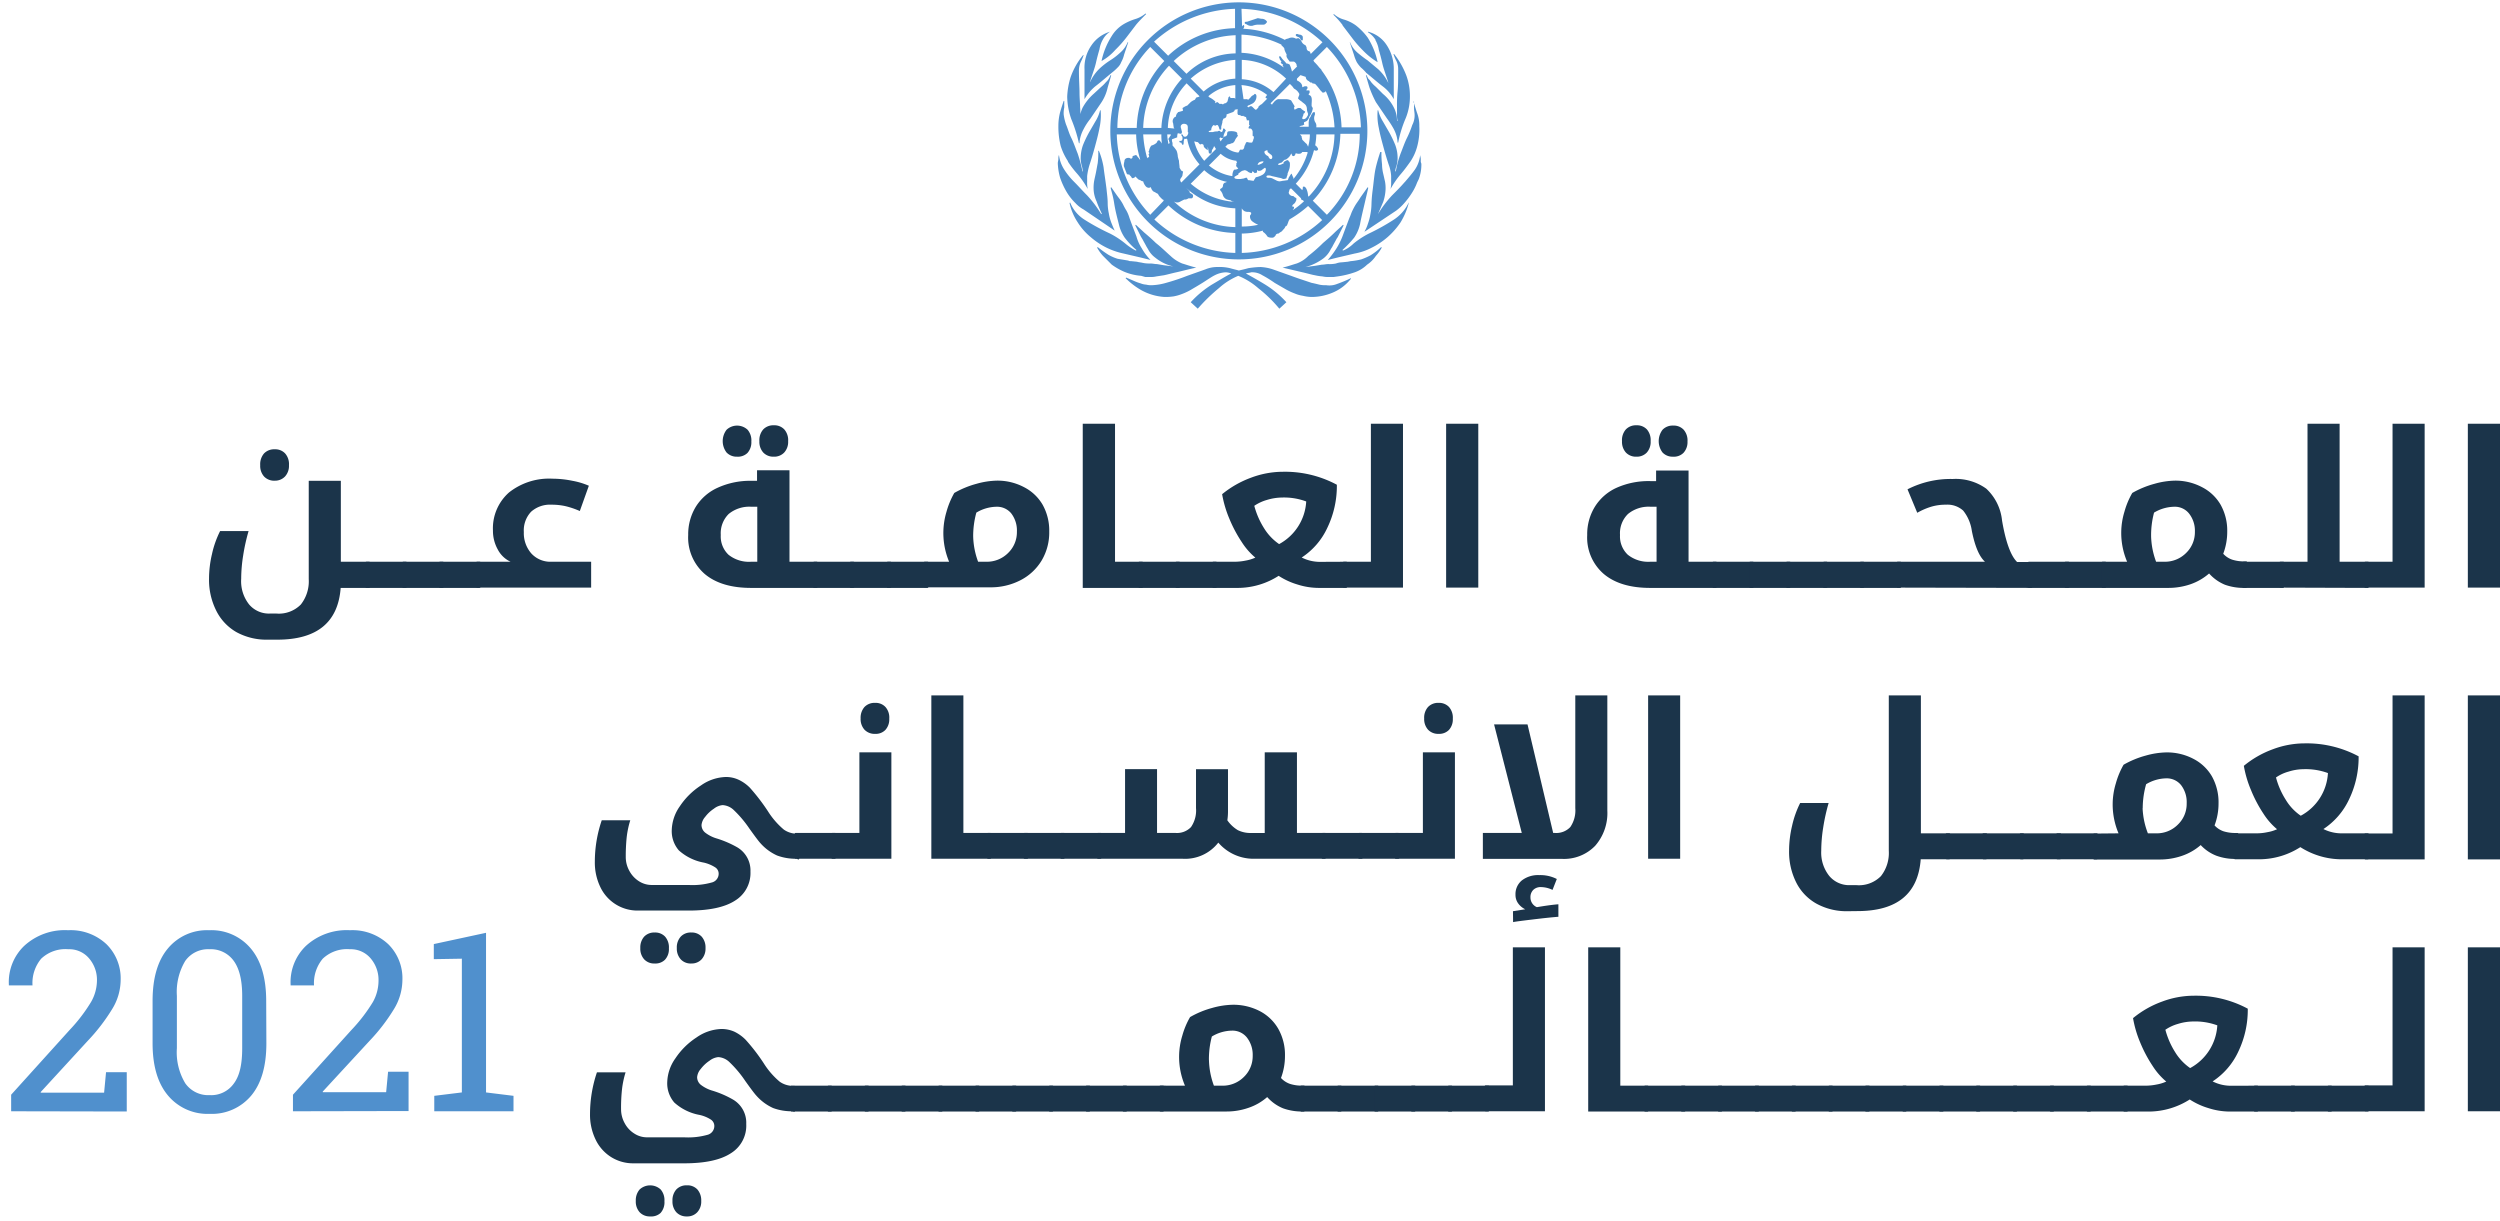 <svg id="Layer_1" data-name="Layer 1" xmlns="http://www.w3.org/2000/svg" viewBox="0 0 426 208"><defs><style>.cls-1{isolation:isolate}.cls-2{fill:#1b344a}.cls-3{fill:#5090cd}</style></defs><g class="cls-1"><path class="cls-2" d="M62.84 95.72c.12 0 .18 0 .18.14V100a.16.16 0 01-.18.18h-4.79Q57.39 109 47.24 109h-1.62a10.66 10.66 0 01-5.34-1.29 8.62 8.62 0 01-3.46-3.71 11.65 11.65 0 01-1.2-5.38 18.39 18.39 0 01.51-4.24 16.49 16.49 0 011.38-3.89h4.85a32.54 32.54 0 00-.92 4.14 25.57 25.57 0 00-.34 4 6.36 6.36 0 001.35 4.37 4.41 4.41 0 003.55 1.55h1.1a5.25 5.25 0 004.17-1.55 6.4 6.4 0 001.34-4.32V81.93h5.47v13.79zm-16-13.81A2.38 2.38 0 0145 81.2a2.71 2.71 0 01-.66-1.93 2.82 2.82 0 01.65-2 2.39 2.39 0 011.83-.71 2.3 2.3 0 011.76.7 2.75 2.75 0 01.66 2 2.67 2.67 0 01-.67 1.93 2.33 2.33 0 01-1.72.72z"/><path class="cls-2" d="M69.11 95.72c.13 0 .2 0 .2.14V100c0 .12-.07.18-.2.18h-6.64a.16.16 0 01-.18-.18v-4.14c0-.09.06-.14.18-.14z"/><path class="cls-2" d="M75.39 95.72c.13 0 .2 0 .2.14V100c0 .12-.07.18-.2.18h-6.64a.16.16 0 01-.18-.18v-4.14c0-.09.06-.14.18-.14z"/><path class="cls-2" d="M81.68 95.72c.13 0 .19 0 .19.14V100c0 .12-.06.18-.19.18H75a.16.16 0 01-.18-.18v-4.14c0-.09.06-.14.18-.14z"/><path class="cls-2" d="M81.32 100.13a.16.16 0 01-.18-.18v-4.09c0-.09.06-.14.18-.14H87a4.66 4.66 0 01-2.17-2.07 6.51 6.51 0 01-.83-3.23 8.15 8.15 0 012.72-6.49 11 11 0 017.44-2.36 17 17 0 013.39.36 12.69 12.69 0 012.79.84l-1.54 4.31a13.91 13.91 0 00-2.53-.85A10.8 10.8 0 0094 86a4.83 4.83 0 00-3.5 1.2 4.63 4.63 0 00-1.24 3.46 5.26 5.26 0 001.28 3.65A4.4 4.4 0 0094 95.72h6.73v4.41zM139.11 95.72c.12 0 .18 0 .18.14V100a.16.16 0 01-.18.18H128q-5.1 0-7.92-2.38a8.21 8.21 0 01-2.81-6.63 9 9 0 011.29-4.81 8.47 8.47 0 013.71-3.24 13.31 13.31 0 015.73-1.19h1v-1.8h5.53v15.59zm-10.07 0v-9.37h-1a5.55 5.55 0 00-3.87 1.23 4.62 4.62 0 00-1.35 3.58 4.29 4.29 0 001.32 3.37 5.58 5.58 0 003.86 1.19zm-3.43-17.9a2.38 2.38 0 01-1.8-.71 3.18 3.18 0 010-3.88 2.62 2.62 0 013.58 0 2.79 2.79 0 01.64 2 2.71 2.71 0 01-.66 1.95 2.33 2.33 0 01-1.76.64zm6.25 0a2.36 2.36 0 01-1.8-.71 2.72 2.72 0 01-.66-1.93 2.78 2.78 0 01.65-2 2.36 2.36 0 011.81-.71 2.31 2.31 0 011.79.71 2.78 2.78 0 01.65 2 2.68 2.68 0 01-.67 1.93 2.34 2.34 0 01-1.77.71z"/><path class="cls-2" d="M145.38 95.72c.13 0 .2 0 .2.14V100c0 .12-.07.18-.2.18h-6.65c-.11 0-.17-.06-.17-.18v-4.14c0-.09.06-.14.17-.14z"/><path class="cls-2" d="M151.66 95.72c.13 0 .2 0 .2.14V100c0 .12-.07.18-.2.18H145a.16.16 0 01-.18-.18v-4.14c0-.09.06-.14.18-.14z"/><path class="cls-2" d="M158 95.72c.13 0 .19 0 .19.14V100c0 .12-.06.18-.19.18h-6.7a.16.16 0 01-.18-.18v-4.14c0-.09.06-.14.18-.14z"/><path class="cls-2" d="M161.73 95.72a12.64 12.64 0 01-.45-8.51 14 14 0 011.33-3.21 16 16 0 013.78-1.56 13.79 13.79 0 013.51-.54 9.66 9.66 0 014.57 1.1 7.73 7.73 0 013.19 3 9 9 0 011.13 4.57 9.33 9.33 0 01-1.3 4.95 9 9 0 01-3.62 3.36 11 11 0 01-5.12 1.2h-11.16a.16.16 0 01-.18-.18v-4.04c0-.09.06-.14.18-.14zm4.1-4.29a13.37 13.37 0 00.84 4.29h1.38a5.09 5.09 0 003.73-1.49 4.92 4.92 0 001.5-3.61 4.8 4.8 0 00-.95-3.12 3.12 3.12 0 00-2.53-1.15 6.85 6.85 0 00-3.43 1 15 15 0 00-.54 4.08zM194.57 95.72c.12 0 .18 0 .18.14V100a.16.16 0 01-.18.18H184.5V72.2h5.5v23.52z"/><path class="cls-2" d="M200.86 95.72c.13 0 .19 0 .19.14V100c0 .12-.06.18-.19.18h-6.65a.16.16 0 01-.21-.18v-4.14c0-.09.06-.14.18-.14z"/><path class="cls-2" d="M207.14 95.72c.13 0 .2 0 .2.14V100c0 .12-.07.18-.2.18h-6.64a.16.16 0 01-.18-.18v-4.14c0-.09.06-.14.18-.14z"/><path class="cls-2" d="M229.35 95.72c.12 0 .18 0 .18.14V100a.16.16 0 01-.18.18h-4.67a12 12 0 01-3.59-.58 12.23 12.23 0 01-3.21-1.48 12.94 12.94 0 01-6.84 2.06h-4.26a.16.16 0 01-.18-.18v-4.14c0-.09.06-.14.18-.14h3.68a9.53 9.53 0 001.82-.2 6.87 6.87 0 001.63-.5 11.68 11.68 0 01-2.32-2.66 23 23 0 01-2.12-4 19.12 19.12 0 01-1.22-4.15 17 17 0 014.95-2.82 15.44 15.44 0 015.38-1 18.66 18.66 0 019.22 2.21 16.43 16.43 0 01-1.61 7.31 12.11 12.11 0 01-4.38 5.09 6.93 6.93 0 003.32.74zm-11.4-3a8.82 8.82 0 004.63-7.27 10.81 10.81 0 00-4.15-.67 9 9 0 00-2.55.41 7.46 7.46 0 00-2.15 1 13.74 13.74 0 001.66 3.81 9 9 0 002.61 2.74z"/><path class="cls-2" d="M229 100.13a.16.16 0 01-.18-.18v-4.09c0-.09.06-.14.18-.14h4.6V72.2h5.47v27.93zM246.42 72.2h5.48v27.93h-5.48zM292.35 95.72c.12 0 .18 0 .18.14V100a.16.16 0 01-.18.18H281.2q-5.1 0-7.92-2.38a8.19 8.19 0 01-2.82-6.63 8.91 8.91 0 011.3-4.81 8.44 8.44 0 013.7-3.24 13.36 13.36 0 015.74-1.14h1v-1.8h5.53v15.54zm-10.07 0v-9.37h-1a5.55 5.55 0 00-3.87 1.23 4.59 4.59 0 00-1.36 3.58 4.3 4.3 0 001.33 3.37 5.58 5.58 0 003.83 1.19zm-3.43-17.9a2.36 2.36 0 01-1.8-.71 2.72 2.72 0 01-.66-1.93 2.78 2.78 0 01.65-2 2.36 2.36 0 011.81-.71 2.31 2.31 0 011.78.7 2.79 2.79 0 01.64 2 2.71 2.71 0 01-.66 1.95 2.34 2.34 0 01-1.76.7zm6.25 0a2.35 2.35 0 01-1.8-.71 3.2 3.2 0 010-3.88 2.36 2.36 0 011.81-.71 2.31 2.31 0 011.79.71 2.78 2.78 0 01.65 2 2.69 2.69 0 01-.68 1.93 2.3 2.3 0 01-1.77.66z"/><path class="cls-2" d="M298.62 95.72c.13 0 .19 0 .19.14V100c0 .12-.06.18-.19.18H292a.16.16 0 01-.18-.18v-4.14c0-.09.06-.14.18-.14z"/><path class="cls-2" d="M304.9 95.72c.13 0 .2 0 .2.14V100c0 .12-.07.18-.2.18h-6.64a.16.16 0 01-.18-.18v-4.14c0-.09.06-.14.18-.14z"/><path class="cls-2" d="M311.18 95.72c.13 0 .2 0 .2.14V100c0 .12-.07.18-.2.18h-6.64a.16.16 0 01-.18-.18v-4.14c0-.09.06-.14.18-.14z"/><path class="cls-2" d="M317.47 95.72c.13 0 .2 0 .2.14V100c0 .12-.07.18-.2.18h-6.65c-.11 0-.17-.06-.17-.18v-4.14c0-.09.06-.14.17-.14z"/><path class="cls-2" d="M323.75 95.72c.13 0 .2 0 .2.14V100c0 .12-.07.18-.2.18h-6.64a.16.16 0 01-.18-.18v-4.14c0-.09.06-.14.18-.14z"/><path class="cls-2" d="M323.39 100.13a.16.16 0 01-.18-.18v-4.09c0-.09.06-.14.18-.14h14.85c-1-.91-1.72-2.67-2.24-5.26a7.09 7.09 0 00-1.48-3.46 4 4 0 00-2.94-1 8.58 8.58 0 00-2.42.32 11.4 11.4 0 00-2.46 1.06l-1.66-4a16.1 16.1 0 017.69-1.76 8.92 8.92 0 015.73 1.65 8.58 8.58 0 012.69 5.44q.94 5.48 2.57 7.06h2.38c.14 0 .2 0 .2.14V100c0 .12-.06.18-.2.18z"/><path class="cls-2" d="M352.39 95.72c.13 0 .2 0 .2.14V100c0 .12-.07.18-.2.18h-6.64a.16.16 0 01-.18-.18v-4.14c0-.09.06-.14.18-.14z"/><path class="cls-2" d="M358.67 95.72c.13 0 .2 0 .2.14V100c0 .12-.07.18-.2.18H352a.16.16 0 01-.18-.18v-4.14c0-.09.06-.14.18-.14z"/><path class="cls-2" d="M362.46 95.72a12.53 12.53 0 01-1-5.07 12.31 12.31 0 01.54-3.44 13.58 13.58 0 011.34-3.21 16 16 0 013.78-1.56 13.66 13.66 0 013.51-.54 9.66 9.66 0 014.57 1.1 7.73 7.73 0 013.19 3 9 9 0 011.13 4.57 10.61 10.61 0 01-.68 3.79 3.66 3.66 0 001.51 1 6.59 6.59 0 002.15.3h.19c.13 0 .18 0 .18.14v4.2c0 .12-.05.18-.18.18h-.19a9.53 9.53 0 01-3.37-.54 7.42 7.42 0 01-2.7-1.92 9.59 9.59 0 01-3.21 1.85 11.59 11.59 0 01-3.74.61h-11.17a.16.16 0 01-.18-.18v-4.14c0-.09.06-.14.18-.14zm4.09-4.29a13.41 13.41 0 00.85 4.29h1.38a5.09 5.09 0 003.73-1.49 4.92 4.92 0 001.5-3.61 4.75 4.75 0 00-1-3.12 3.09 3.09 0 00-2.53-1.15 6.91 6.91 0 00-3.43 1 15 15 0 00-.5 4.08z"/><path class="cls-2" d="M389 95.72c.13 0 .2 0 .2.14V100c0 .12-.07.18-.2.18h-6.64a.16.16 0 01-.18-.18v-4.14c0-.09.06-.14.18-.14z"/><path class="cls-2" d="M388.6 100.13a.16.16 0 01-.18-.18v-4.09c0-.09.06-.14.18-.14h4.6V72.2h5.47v23.52h4.78c.12 0 .18 0 .18.14V100a.16.16 0 01-.18.18z"/><path class="cls-2" d="M403.09 100.13a.16.16 0 01-.18-.18v-4.09c0-.09.06-.14.18-.14h4.6V72.2h5.47v27.93zM420.52 72.2H426v27.93h-5.48z"/></g><g class="cls-1"><path class="cls-2" d="M314.86 155.27a10.66 10.66 0 01-5.34-1.29 8.5 8.5 0 01-3.46-3.64 11.6 11.6 0 01-1.2-5.37 18.47 18.47 0 01.51-4.25 16.65 16.65 0 011.38-3.89h4.85a32.93 32.93 0 00-.92 4.14 25.67 25.67 0 00-.34 4 6.37 6.37 0 001.35 4.27 4.41 4.41 0 003.55 1.59h1.1a5.25 5.25 0 004.17-1.54 6.37 6.37 0 001.34-4.32V118.5h5.47V142h4.8q.18 0 .18.15v4.09a.16.16 0 01-.18.18h-4.83q-.66 8.84-10.81 8.83z"/><path class="cls-2" d="M338.38 142c.14 0 .2 0 .2.15v4.09c0 .12-.06.18-.2.18h-6.64a.16.16 0 01-.18-.18v-4.09q0-.15.18-.15z"/><path class="cls-2" d="M344.67 142c.13 0 .2 0 .2.15v4.09c0 .12-.07.18-.2.18H338a.16.16 0 01-.18-.18v-4.09q0-.15.18-.15z"/><path class="cls-2" d="M351 142c.13 0 .2 0 .2.15v4.09c0 .12-.07.18-.2.18h-6.64a.16.16 0 01-.18-.18v-4.09q0-.15.18-.15z"/><path class="cls-2" d="M357.24 142c.13 0 .19 0 .19.15v4.09c0 .12-.06.18-.19.18h-6.65a.16.16 0 01-.18-.18v-4.09q0-.15.18-.15z"/><path class="cls-2" d="M361 142a12.65 12.65 0 01-1-5.06 12.32 12.32 0 01.54-3.45 13.77 13.77 0 011.32-3.18 16 16 0 013.78-1.56 13.79 13.79 0 013.51-.54 9.66 9.66 0 014.57 1.08 7.73 7.73 0 013.19 3 9.06 9.06 0 011.13 4.57 10.57 10.57 0 01-.68 3.79 3.72 3.72 0 001.52 1 6.78 6.78 0 002.14.29h.2q.18 0 .18.15v4.09a.16.16 0 01-.18.18h-.2a9.24 9.24 0 01-3.36-.55A7.22 7.22 0 01375 144a9.47 9.47 0 01-3.21 1.84 11.55 11.55 0 01-3.74.62h-11.17a.16.16 0 01-.18-.18v-4.09q0-.15.18-.15zm4.1-4.29a13.27 13.27 0 00.9 4.29h1.38a5.05 5.05 0 003.73-1.49 4.88 4.88 0 001.5-3.61 4.77 4.77 0 00-.95-3.11 3.13 3.13 0 00-2.53-1.16 6.88 6.88 0 00-3.43 1 15.13 15.13 0 00-.58 4.1z"/><path class="cls-2" d="M403.45 142q.18 0 .18.15v4.09a.16.16 0 01-.18.18h-4.67a13.12 13.12 0 01-6.8-2.07 13 13 0 01-6.84 2.07h-4.26a.16.16 0 01-.18-.18v-4.09q0-.15.18-.15h3.68a8.79 8.79 0 001.82-.2 6.44 6.44 0 001.63-.5 11.6 11.6 0 01-2.32-2.65 22.7 22.7 0 01-2.11-4 18.79 18.79 0 01-1.23-4.15 16.76 16.76 0 014.95-2.83 15.41 15.41 0 015.38-1 18.73 18.73 0 019.23 2.21 16.5 16.5 0 01-1.62 7.31 12.24 12.24 0 01-4.38 5.08 6.93 6.93 0 003.32.73zm-11.4-3a8.78 8.78 0 004.63-7.27 11 11 0 00-4.15-.66 8.67 8.67 0 00-2.55.41 7 7 0 00-2.15 1 13.55 13.55 0 001.66 3.8 8.78 8.78 0 002.56 2.72z"/><path class="cls-2" d="M403.09 146.44a.16.16 0 01-.18-.18v-4.09q0-.15.18-.15h4.6V118.5h5.47v27.94zM420.52 118.5H426v27.94h-5.48zM135.78 146.33a9.1 9.1 0 01-3.36-.55 8.46 8.46 0 01-2.87-2.13c-.26-.28-.88-1.1-1.86-2.47A19.12 19.12 0 00125 138a3 3 0 00-1.87-.81 2.84 2.84 0 00-1.48.61 6 6 0 00-1.5 1.41 2.45 2.45 0 00-.61 1.38 1.66 1.66 0 00.64 1.3 6 6 0 002 1 17.39 17.39 0 013.46 1.5 4.59 4.59 0 012.24 4.14 5.51 5.51 0 01-2.62 4.93c-1.74 1.13-4.38 1.7-7.89 1.7h-8.64a7 7 0 01-6.43-4 9.61 9.61 0 01-.94-4.31 21.91 21.91 0 011.18-7.08h4.86a15.65 15.65 0 00-.61 2.88 31.28 31.28 0 00-.16 3.39 4.82 4.82 0 00.62 2.37 4.72 4.72 0 001.64 1.76 4 4 0 002.11.63h6.33a12.11 12.11 0 004.05-.45 1.53 1.53 0 001.08-1.5 1.27 1.27 0 00-.6-1.06 6.15 6.15 0 00-1.92-.8 8.69 8.69 0 01-4.27-2.09 5 5 0 01-1.2-3.52 7.36 7.36 0 011.38-4 12.36 12.36 0 013.59-3.54 7.75 7.75 0 014.22-1.44 5.07 5.07 0 012.18.46 6.71 6.71 0 011.94 1.37 33.87 33.87 0 013.07 4 13.52 13.52 0 002.71 3.13 3.87 3.87 0 002.23.7h.21c.13 0 .19 0 .19.15v4.07c0 .12-.06.18-.19.18zm-24.22 17.85a2.31 2.31 0 01-1.79-.71 2.7 2.7 0 01-.66-1.92 2.77 2.77 0 01.65-1.94 2.35 2.35 0 011.8-.71 2.31 2.31 0 011.77.7 2.78 2.78 0 01.65 2 2.64 2.64 0 01-.67 1.94 2.3 2.3 0 01-1.75.64zm6.23 0a2.29 2.29 0 01-1.79-.71 2.7 2.7 0 01-.67-1.92 2.73 2.73 0 01.66-1.94 2.32 2.32 0 011.8-.71 2.29 2.29 0 011.78.71 2.77 2.77 0 01.65 1.94 2.7 2.7 0 01-.67 1.92 2.3 2.3 0 01-1.76.71z"/><path class="cls-2" d="M142.22 141.93c.13 0 .19 0 .19.15v4.07c0 .12-.06.18-.19.18h-6.62a.16.16 0 01-.18-.18v-4.07q0-.15.18-.15z"/><path class="cls-2" d="M141.86 146.33a.16.16 0 01-.18-.18v-4.07q0-.15.18-.15h4.58V128.2h5.45v18.13zm7.26-21.28a2.37 2.37 0 01-1.81-.71 2.7 2.7 0 01-.66-1.92 2.77 2.77 0 01.65-1.94 2.36 2.36 0 011.82-.71 2.27 2.27 0 011.76.7 2.72 2.72 0 01.65 2 2.66 2.66 0 01-.67 1.92 2.28 2.28 0 01-1.74.66zM168.7 141.93q.18 0 .18.15v4.07a.16.16 0 01-.18.18h-10V118.5h5.46v23.43z"/><path class="cls-2" d="M175 141.93c.13 0 .2 0 .2.15v4.07c0 .12-.07.18-.2.18h-6.61a.16.16 0 01-.18-.18v-4.07q0-.15.18-.15z"/><path class="cls-2" d="M181.22 141.93c.14 0 .2 0 .2.15v4.07c0 .12-.06.18-.2.18h-6.61a.16.16 0 01-.18-.18v-4.07q0-.15.18-.15z"/><path class="cls-2" d="M187.48 141.93c.13 0 .2 0 .2.15v4.07c0 .12-.07.18-.2.18h-6.61a.16.16 0 01-.18-.18v-4.07q0-.15.18-.15z"/><path class="cls-2" d="M225.72 141.93c.13 0 .2 0 .2.15v4.07c0 .12-.07.18-.2.18h-12.37a7.91 7.91 0 01-5.75-2.75 7.16 7.16 0 01-6.11 2.75h-14.36a.16.16 0 01-.18-.18v-4.07q0-.15.18-.15h4.58v-10.87h5.45v10.87h3.11a3.29 3.29 0 002.68-1 5 5 0 00.85-3.23v-6.63h5.45v7.06a10.54 10.54 0 01-.11 1.65 5.86 5.86 0 001.79 1.68 4.89 4.89 0 002.31.48h2.27V128.2H221v13.73z"/><path class="cls-2" d="M232 141.93c.13 0 .2 0 .2.15v4.07c0 .12-.07.18-.2.18h-6.62c-.12 0-.17-.06-.17-.18v-4.07c0-.1.05-.15.17-.15z"/><path class="cls-2" d="M238.24 141.93c.13 0 .2 0 .2.15v4.07c0 .12-.07.18-.2.18h-6.62c-.11 0-.17-.06-.17-.18v-4.07c0-.1.06-.15.17-.15z"/><path class="cls-2" d="M237.88 146.33a.16.16 0 01-.18-.18v-4.07q0-.15.18-.15h4.58V128.2h5.46v18.13zm7.27-21.28a2.36 2.36 0 01-1.81-.71 2.7 2.7 0 01-.66-1.92 2.73 2.73 0 01.65-1.94 2.35 2.35 0 011.82-.71 2.3 2.3 0 011.76.7 2.77 2.77 0 01.65 2 2.66 2.66 0 01-.67 1.92 2.31 2.31 0 01-1.74.66zM252.68 141.93h6.63l-4.72-18.49h5.7l4.37 18.49h.25a3.27 3.27 0 002.67-1 5 5 0 00.85-3.23v-19.2h5.46v19.62a8.46 8.46 0 01-2.07 6 7.37 7.37 0 01-5.7 2.23h-13.44zm5.13 13.34l2.09-.33a3.16 3.16 0 01-1.2-1 2.44 2.44 0 01-.46-1.49 3 3 0 011.09-2.43 4.5 4.5 0 012.95-.9 6.17 6.17 0 013 .66l-.73 1.86a4.64 4.64 0 00-2-.48 1.75 1.75 0 00-1.27.47 1.72 1.72 0 00-.49 1.3 1.78 1.78 0 001.09 1.65l.67-.11c1.19-.19 2.18-.32 3-.38v2.13c-.87.06-2.31.21-4.31.45s-3.15.39-3.41.46zM280.84 118.5h5.46v27.83h-5.46z"/></g><g class="cls-1"><path class="cls-3" d="M1.9 189.36v-2.82l10-11.07a27.75 27.75 0 003.62-4.74 7.48 7.48 0 001-3.59 5.61 5.61 0 00-1.34-3.83 4.41 4.41 0 00-3.53-1.56 6 6 0 00-4.63 1.61 6.46 6.46 0 00-1.48 4.55H1.51v-.12a8.54 8.54 0 012.6-6.6 10.21 10.21 0 017.5-2.68 8.91 8.91 0 016.55 2.4 8.17 8.17 0 012.4 6.09 9.58 9.58 0 01-1.48 5 32.18 32.18 0 01-4.14 5.37l-8 8.71v.11h10.8l.33-3.49h3.53v6.7zM45.39 177.77c0 3.89-.86 6.86-2.59 8.93a8.73 8.73 0 01-7.08 3.1 8.77 8.77 0 01-7.08-3.11Q26 183.57 26 177.77v-7.2c0-3.88.86-6.85 2.59-8.93a8.66 8.66 0 017.06-3.13 8.75 8.75 0 017.1 3.13c1.74 2.08 2.61 5.05 2.61 8.93zm-4.12-8.08c0-2.63-.47-4.61-1.43-5.94a4.8 4.8 0 00-4.16-2 4.75 4.75 0 00-4.12 2 10.29 10.29 0 00-1.42 5.94v8.92a10.22 10.22 0 001.44 6 4.78 4.78 0 004.14 2 4.72 4.72 0 004.14-2c1-1.34 1.41-3.33 1.41-6zM49.92 189.36v-2.82l10-11.07a27.93 27.93 0 003.63-4.74 7.48 7.48 0 00.95-3.59 5.66 5.66 0 00-1.34-3.83 4.42 4.42 0 00-3.53-1.56 6 6 0 00-4.63 1.61 6.46 6.46 0 00-1.49 4.55h-3.99v-.12a8.57 8.57 0 012.6-6.6 10.25 10.25 0 017.51-2.68 8.92 8.92 0 016.55 2.4 8.16 8.16 0 012.39 6.09 9.66 9.66 0 01-1.47 5 31.76 31.76 0 01-4.1 5.33L55 186v.11h10.8l.33-3.49h3.49v6.7zM74 186.73l4.7-.58v-22.79l-4.78.08v-2.57l8.9-1.92v27.2l4.68.58v2.63H74z"/><path class="cls-2" d="M135.11 189.36a9.12 9.12 0 01-3.37-.55 8.44 8.44 0 01-2.88-2.14c-.26-.28-.89-1.1-1.87-2.48a19.16 19.16 0 00-2.73-3.24 3 3 0 00-1.86-.82 2.89 2.89 0 00-1.49.61 6.22 6.22 0 00-1.51 1.42 2.44 2.44 0 00-.61 1.39 1.68 1.68 0 00.64 1.31 6 6 0 002 1 16.76 16.76 0 013.48 1.51 4.57 4.57 0 012.25 4.15 5.53 5.53 0 01-2.63 5q-2.62 1.71-7.93 1.71h-8.67a7 7 0 01-3.8-1.07 7.14 7.14 0 01-2.65-3 9.66 9.66 0 01-.94-4.33 22.18 22.18 0 011.18-7.11h4.88a15.92 15.92 0 00-.61 2.89 29.4 29.4 0 00-.16 3.41 4.89 4.89 0 00.62 2.38 4.64 4.64 0 001.64 1.76 3.94 3.94 0 002.12.64h6.36a12.25 12.25 0 004.07-.45 1.55 1.55 0 001.08-1.51 1.3 1.3 0 00-.6-1.07 5.91 5.91 0 00-1.93-.79 8.72 8.72 0 01-4.29-2.11 5 5 0 01-1.2-3.53 7.33 7.33 0 011.39-4 12.47 12.47 0 013.6-3.56 7.78 7.78 0 014.23-1.44 5.38 5.38 0 012.2.45 6.93 6.93 0 011.94 1.39 32.26 32.26 0 013.08 4 13.39 13.39 0 002.72 3.14 3.91 3.91 0 002.24.71h.18c.13 0 .19 0 .19.14v4.09c0 .12-.06.18-.19.18zm-24.31 17.92a2.36 2.36 0 01-1.8-.71 2.71 2.71 0 01-.66-1.93 2.82 2.82 0 01.65-1.95 2.64 2.64 0 013.59 0 2.79 2.79 0 01.64 2 2.71 2.71 0 01-.66 2 2.34 2.34 0 01-1.76.59zm6.25 0a2.35 2.35 0 01-1.8-.71 2.71 2.71 0 01-.66-1.93 2.77 2.77 0 01.65-1.95 2.36 2.36 0 011.81-.71 2.31 2.31 0 011.79.71 2.82 2.82 0 01.65 1.95 2.67 2.67 0 01-.68 1.93 2.3 2.3 0 01-1.76.71z"/><path class="cls-2" d="M141.57 185c.13 0 .2 0 .2.14v4.09c0 .12-.07.18-.2.18h-6.64a.16.16 0 01-.18-.18v-4.09c0-.1.06-.14.18-.14z"/><path class="cls-2" d="M147.86 185c.13 0 .19 0 .19.14v4.09c0 .12-.06.18-.19.18h-6.65a.16.16 0 01-.18-.18v-4.09c0-.1.06-.14.18-.14z"/><path class="cls-2" d="M154.14 185c.13 0 .2 0 .2.14v4.09c0 .12-.07.18-.2.18h-6.64a.16.16 0 01-.18-.18v-4.09c0-.1.06-.14.18-.14z"/><path class="cls-2" d="M160.42 185c.13 0 .2 0 .2.14v4.09c0 .12-.07.18-.2.18h-6.64a.16.16 0 01-.18-.18v-4.09c0-.1.06-.14.18-.14z"/><path class="cls-2" d="M166.71 185c.13 0 .19 0 .19.14v4.09c0 .12-.06.18-.19.18h-6.65a.16.16 0 01-.18-.18v-4.09c0-.1.06-.14.18-.14z"/><path class="cls-2" d="M173 185c.13 0 .2 0 .2.14v4.09c0 .12-.07.18-.2.18h-6.64a.16.16 0 01-.18-.18v-4.09c0-.1.06-.14.18-.14z"/><path class="cls-2" d="M179.27 185c.14 0 .2 0 .2.14v4.09c0 .12-.06.18-.2.18h-6.64a.16.16 0 01-.18-.18v-4.09c0-.1.06-.14.18-.14z"/><path class="cls-2" d="M185.56 185c.13 0 .2 0 .2.14v4.09c0 .12-.07.18-.2.18h-6.64a.16.16 0 01-.18-.18v-4.09c0-.1.06-.14.18-.14z"/><path class="cls-2" d="M191.84 185c.13 0 .2 0 .2.14v4.09c0 .12-.07.18-.2.18h-6.64a.16.16 0 01-.18-.18v-4.09c0-.1.06-.14.18-.14z"/><path class="cls-2" d="M198.13 185c.13 0 .19 0 .19.14v4.09c0 .12-.06.18-.19.18h-6.65a.16.16 0 01-.18-.18v-4.09c0-.1.06-.14.18-.14z"/><path class="cls-2" d="M201.92 185a12.53 12.53 0 01-1-5.07 12.31 12.31 0 01.54-3.44 13.4 13.4 0 011.33-3.18 15.78 15.78 0 013.77-1.56 13.79 13.79 0 013.51-.54 9.78 9.78 0 014.57 1.07 7.75 7.75 0 013.19 3.05 9 9 0 011.13 4.57 10.61 10.61 0 01-.68 3.79 3.79 3.79 0 001.52 1 6.52 6.52 0 002.14.3h.2c.12 0 .18 0 .18.14v4.09a.16.16 0 01-.18.18H222a9.47 9.47 0 01-3.36-.54 7.37 7.37 0 01-2.71-1.92 9.31 9.31 0 01-3.21 1.84 11.27 11.27 0 01-3.73.62h-11.22a.16.16 0 01-.18-.18v-4.09c0-.1.06-.14.18-.14zm4.09-4.3a13.37 13.37 0 00.84 4.3h1.39a5.08 5.08 0 003.72-1.49 4.92 4.92 0 001.5-3.61 4.78 4.78 0 00-1-3.12 3.13 3.13 0 00-2.53-1.16 6.8 6.8 0 00-3.43 1 15 15 0 00-.5 4.03z"/><path class="cls-2" d="M228.42 185c.13 0 .19 0 .19.14v4.09c0 .12-.06.18-.19.18h-6.65a.16.16 0 01-.18-.18v-4.09c0-.1.06-.14.18-.14z"/><path class="cls-2" d="M234.7 185c.13 0 .2 0 .2.14v4.09c0 .12-.07.18-.2.18h-6.64a.16.16 0 01-.18-.18v-4.09c0-.1.06-.14.18-.14z"/><path class="cls-2" d="M241 185c.13 0 .2 0 .2.14v4.09c0 .12-.07.18-.2.18h-6.64a.16.16 0 01-.18-.18v-4.09c0-.1.06-.14.18-.14z"/><path class="cls-2" d="M247.27 185c.13 0 .19 0 .19.14v4.09c0 .12-.06.18-.19.18h-6.65a.16.16 0 01-.18-.18v-4.09c0-.1.06-.14.18-.14z"/><path class="cls-2" d="M253.55 185c.13 0 .2 0 .2.14v4.09c0 .12-.07.18-.2.18h-6.64a.16.16 0 01-.18-.18v-4.09c0-.1.06-.14.18-.14z"/><path class="cls-2" d="M253.19 189.36a.16.16 0 01-.18-.18v-4.09c0-.1.06-.14.18-.14h4.6v-23.52h5.47v27.93zM280.7 185c.12 0 .18 0 .18.14v4.09a.16.16 0 01-.18.18h-10.07v-27.98h5.47V185z"/><path class="cls-2" d="M287 185c.13 0 .2 0 .2.14v4.09c0 .12-.07.18-.2.18h-6.64a.16.16 0 01-.18-.18v-4.09c0-.1.06-.14.18-.14z"/><path class="cls-2" d="M293.27 185c.13 0 .19 0 .19.14v4.09c0 .12-.06.18-.19.18h-6.65a.16.16 0 01-.18-.18v-4.09c0-.1.06-.14.18-.14z"/><path class="cls-2" d="M299.55 185c.13 0 .2 0 .2.14v4.09c0 .12-.07.18-.2.18h-6.64a.16.16 0 01-.18-.18v-4.09c0-.1.06-.14.18-.14z"/><path class="cls-2" d="M305.83 185c.13 0 .2 0 .2.14v4.09c0 .12-.07.18-.2.18h-6.64a.16.16 0 01-.18-.18v-4.09c0-.1.06-.14.18-.14z"/><path class="cls-2" d="M312.12 185c.13 0 .19 0 .19.14v4.09c0 .12-.06.18-.19.18h-6.65a.16.16 0 01-.18-.18v-4.09c0-.1.06-.14.18-.14z"/><path class="cls-2" d="M318.4 185c.13 0 .2 0 .2.14v4.09c0 .12-.07.18-.2.18h-6.64a.16.16 0 01-.18-.18v-4.09c0-.1.06-.14.18-.14z"/><path class="cls-2" d="M324.69 185c.13 0 .19 0 .19.14v4.09c0 .12-.06.18-.19.18H318a.16.16 0 01-.18-.18v-4.09c0-.1.06-.14.18-.14z"/><path class="cls-2" d="M331 185c.13 0 .2 0 .2.14v4.09c0 .12-.07.18-.2.18h-6.64a.16.16 0 01-.18-.18v-4.09c0-.1.06-.14.18-.14z"/><path class="cls-2" d="M337.25 185c.13 0 .2 0 .2.14v4.09c0 .12-.07.18-.2.18h-6.64a.16.16 0 01-.18-.18v-4.09c0-.1.06-.14.18-.14z"/><path class="cls-2" d="M343.54 185c.13 0 .19 0 .19.14v4.09c0 .12-.06.18-.19.18h-6.65a.16.16 0 01-.18-.18v-4.09c0-.1.06-.14.18-.14z"/><path class="cls-2" d="M349.82 185c.13 0 .2 0 .2.14v4.09c0 .12-.07.18-.2.18h-6.64a.16.16 0 01-.18-.18v-4.09c0-.1.06-.14.18-.14z"/><path class="cls-2" d="M356.1 185c.14 0 .2 0 .2.14v4.09c0 .12-.06.18-.2.18h-6.64a.16.16 0 01-.18-.18v-4.09c0-.1.06-.14.18-.14z"/><path class="cls-2" d="M362.39 185c.13 0 .2 0 .2.14v4.09c0 .12-.07.18-.2.18h-6.64a.16.16 0 01-.18-.18v-4.09c0-.1.06-.14.18-.14z"/><path class="cls-2" d="M384.6 185c.12 0 .18 0 .18.14v4.09a.16.16 0 01-.18.18h-4.67a12 12 0 01-3.59-.58 12.23 12.23 0 01-3.21-1.48 13.06 13.06 0 01-6.84 2.06H362a.16.16 0 01-.18-.18v-4.09c0-.1.06-.14.18-.14h3.68a9.53 9.53 0 001.82-.2 6.87 6.87 0 001.63-.5 11.68 11.68 0 01-2.32-2.66 23 23 0 01-2.12-4 18.74 18.74 0 01-1.22-4.15 16.74 16.74 0 014.95-2.82 15.44 15.44 0 015.38-1 18.66 18.66 0 019.22 2.21 16.46 16.46 0 01-1.61 7.31 12.18 12.18 0 01-4.38 5.08 6.9 6.9 0 003.32.74zm-11.4-3a8.84 8.84 0 004.63-7.28 11 11 0 00-4.15-.66 9 9 0 00-2.55.41 7.33 7.33 0 00-2.15 1 13.74 13.74 0 001.66 3.81 9 9 0 002.56 2.72z"/><path class="cls-2" d="M390.88 185c.13 0 .2 0 .2.14v4.09c0 .12-.07.18-.2.18h-6.64a.16.16 0 01-.18-.18v-4.09c0-.1.06-.14.18-.14z"/><path class="cls-2" d="M397.17 185c.13 0 .19 0 .19.14v4.09c0 .12-.06.18-.19.18h-6.65a.16.16 0 01-.18-.18v-4.09c0-.1.06-.14.18-.14z"/><path class="cls-2" d="M403.45 185c.13 0 .2 0 .2.14v4.09c0 .12-.07.18-.2.18h-6.64a.16.16 0 01-.18-.18v-4.09c0-.1.06-.14.18-.14z"/><path class="cls-2" d="M403.09 189.36a.16.16 0 01-.18-.18v-4.09c0-.1.06-.14.18-.14h4.6v-23.52h5.47v27.93zM420.52 161.43H426v27.93h-5.48z"/></g><path id="Path_878" data-name="Path 878" d="M186.65 14.7c.8-.6 1.7-1.4 2.8-2.3a9 9 0 001-.9 2.36 2.36 0 00.6-.9 5 5 0 00.5-1.3l.7-2.1h-.1a4.63 4.63 0 01-1.3 1.8 10.92 10.92 0 01-1.7 1.3 12.38 12.38 0 00-1.8 1.4 7.33 7.33 0 00-1.6 2.3v-.1c.4-1.3.8-2.3 1-3.2s.4-1.6.6-2.3a4.92 4.92 0 01.6-1.7 3.74 3.74 0 011.2-1.3A5.81 5.81 0 00186 7.7a6.59 6.59 0 00-1.2 4.1v5.1a8.17 8.17 0 011.85-2.2zm3.4-6.2A20 20 0 00192 6.3l1.6-2.1c.5-.6 1.1-1.2 1.7-1.8l-.1-.1a5.07 5.07 0 01-1.6.9 9.49 9.49 0 00-2.1.9 6 6 0 00-2.1 2.1 12.81 12.81 0 00-1.7 4.2 8.76 8.76 0 002.35-1.9zm-8.1 19a16.6 16.6 0 001.6 2.1 15.1 15.1 0 011.8 2.6 4.87 4.87 0 01-.1-1.2v-1a10.62 10.62 0 01.4-1.9q.45-1.35.9-3c.3-1.1.6-2.2.8-3.3a10.12 10.12 0 00.2-3h-.1a6.39 6.39 0 01-.8 1.9l-1.1 1.9a20 20 0 00-1 2.1 6.72 6.72 0 00-.4 2.4 5 5 0 00.2 1.2c.1.3.1.6.2.9h-.1a26.27 26.27 0 00-.8-3c-.4-1-.7-1.9-1.1-2.7s-.6-1.6-.9-2.3a8.47 8.47 0 01-.4-1.7 4.87 4.87 0 01.1-1.2v-1.1h-.1c-.2.6-.4 1.2-.6 1.9a9.08 9.08 0 00-.3 2.3 13.42 13.42 0 00.4 3.5 10.34 10.34 0 001.25 2.6zm13.2 19.7h.8a4.1 4.1 0 001.1-.1l1.3-.2c.5-.1 1.2-.3 2.1-.5s2-.5 3.4-.8c-.9-.2-1.7-.5-2.4-.7a6.25 6.25 0 01-2-1.3c-.8-.7-1.6-1.5-2.5-2.2-.6-.6-1.3-1.2-2-1.8-.2-.2-1.1-1-1.4-1.3l-.1.1 1 2c.1.1.1.2.2.3.2.4.5.9.7 1.3l.3.5a4.07 4.07 0 001.2 1.4 7.46 7.46 0 003.1 1.5l-1.6-.2-1.2-.2c-.4 0-.7-.1-1.1-.1a5.7 5.7 0 01-1.3-.1c-.4-.1-.7-.1-1-.2l-1-.1a.9.9 0 01-.5-.1l-1.8-.3a7.74 7.74 0 01-1.6-.7 20.28 20.28 0 01-1.8-1.3l-.1.1a7.1 7.1 0 001 1.4l1.5 1.5a11.25 11.25 0 002.1 1.2 9.47 9.47 0 002.9.7l.7.2zm-11.3-22.8h.1a5 5 0 01.2-1.2 6.12 6.12 0 01.5-1.2 9.91 9.91 0 011.1-1.7l1.9-2.8a7.56 7.56 0 001.1-2.6q.45-1.5.6-2.1h-.1l-.3.6a2.65 2.65 0 01-.5.6 5.93 5.93 0 01-.8.8l-1.3 1.2a8.76 8.76 0 00-1.9 2.4 10.88 10.88 0 00-.7 2.4h.2a3.75 3.75 0 01.1-1.1 6.38 6.38 0 000-1.4c0-.7-.1-1.6-.1-2.5s-.1-2.2-.1-3.8a3.53 3.53 0 01.3-1.4 10.41 10.41 0 00.5-1.2h-.1a12.26 12.26 0 00-2.1 3.7 12.76 12.76 0 00-.6 3.4 12.17 12.17 0 00.7 3.8 24.59 24.59 0 011.3 4.1zm7.6 18.8l3 .7 1.6.4a9.51 9.51 0 01-1.5-2 7.22 7.22 0 01-.9-2c-.3-.8-.7-1.8-1.2-3.2a6.12 6.12 0 00-.5-1.2 10.91 10.91 0 01-.6-1.1 8.34 8.34 0 00-.8-1.2c-.3-.4-.7-1-1.2-1.7l-.1.1c.1.5.4 1.3.6 2.6s.5 2.4.8 3.6a6.71 6.71 0 001 2.3 13.36 13.36 0 002 2.1l-.1.1a9.39 9.39 0 01-1.8-1.2 14.52 14.52 0 00-2.6-1.7 37.51 37.51 0 01-4.4-2.4 6.19 6.19 0 01-2.4-2.9l-.1.1a9.68 9.68 0 001.4 3.3 10.41 10.41 0 002.2 2.5 12.71 12.71 0 002.7 1.8 12.37 12.37 0 002.9 1zm-6.8-7.5l5.3 3.6c-.2-.4-.4-.9-.6-1.4a8.33 8.33 0 01-.4-1.5 9 9 0 01-.2-1.8c0-.7-.1-1.4-.2-2.4-.2-1.6-.4-2.8-.5-3.7a12.9 12.9 0 00-.8-2.8h-.1a14.77 14.77 0 01-.1 2.1c-.1.5-.2 1.1-.3 1.6s-.2.9-.3 1.4a6.6 6.6 0 00-.1 1.4 5.37 5.37 0 00.5 2.1 18.94 18.94 0 00.9 2.1l-.1.1a19.1 19.1 0 00-2.4-3.2c-.8-.8-1.5-1.6-2.2-2.3a12 12 0 01-1.7-2.1 5.81 5.81 0 01-.9-2.5 1.7 1.7 0 00-.1.7c0 .2-.1.5-.1.7a10.05 10.05 0 00.4 2.5 12.81 12.81 0 001.1 2.4 9 9 0 001.5 1.9 5.26 5.26 0 001.4 1.1zm44.1-31.4l1.6 2.1a20 20 0 001.9 2.2 12.21 12.21 0 002.5 2 12.81 12.81 0 00-1.7-4.2A10.45 10.45 0 00231 4.3a6.81 6.81 0 00-2.1-1 4.17 4.17 0 01-1.6-.9l-.1.1a14.54 14.54 0 011.6 1.8zm4.8 39.2a11.11 11.11 0 01-1.6.7 11.27 11.27 0 01-1.8.3l-.5.1-1 .1a3 3 0 00-1 .2 5.28 5.28 0 01-1.3.1c-.4 0-.7.1-1.1.1l-1.2.2-1.6.2a8.92 8.92 0 003.1-1.5 4.43 4.43 0 001.2-1.5c.1-.2.2-.3.3-.5.2-.4.5-.9.7-1.3l.2-.3 1-2-.1-.1c-.3.3-1.2 1.1-1.4 1.3-.6.6-1.3 1.2-2 1.8a26.22 26.22 0 01-2.5 2.2 5.33 5.33 0 01-2 1.3c-.7.2-1.5.5-2.4.7l3.4.8c.9.2 1.5.4 2.1.5a8.32 8.32 0 001.3.2 4.1 4.1 0 001.1.1h.8l.7-.1a15.29 15.29 0 002.9-.7 5.71 5.71 0 002.1-1.3 5.36 5.36 0 001.5-1.5 7.1 7.1 0 001-1.4l-.1-.1a11 11 0 01-1.8 1.4zm4-6.1a36.23 36.23 0 01-4.3 2.4 14.52 14.52 0 00-2.6 1.7 5.67 5.67 0 01-1.8 1.2l-.1-.1a19.85 19.85 0 002-2.1 6.71 6.71 0 001-2.3c.2-1.1.5-2.3.8-3.6s.5-2.1.6-2.6l-.1-.1-1.2 1.7c-.3.5-.6.9-.8 1.2a10.91 10.91 0 00-.6 1.1c-.2.4-.3.8-.5 1.2-.5 1.3-.9 2.4-1.2 3.2a12.44 12.44 0 01-1 2 14.91 14.91 0 01-1.5 2l1.6-.4 3-.7a10 10 0 002.9-1 12.71 12.71 0 002.7-1.8 13.15 13.15 0 002.2-2.5 12.15 12.15 0 001.4-3.3v-.1a7.06 7.06 0 01-2.5 2.9zm2.2-13.9c-.4.8-.7 1.7-1.1 2.7a16.66 16.66 0 00-.8 3h-.1a2.92 2.92 0 01.2-.9 5 5 0 00.2-1.2 6.37 6.37 0 00-.4-2.4 20 20 0 00-1-2.1l-1.1-1.9a6.39 6.39 0 01-.8-1.9h-.1a10.12 10.12 0 00.2 3c.2 1.1.5 2.2.8 3.3s.6 2.1.9 3a6.46 6.46 0 01.4 1.9v1a4.87 4.87 0 01-.1 1.2 15.1 15.1 0 011.8-2.6c.6-.7 1.1-1.4 1.6-2.1a8.56 8.56 0 001.1-2.4 11.07 11.07 0 00.4-3.6 5.87 5.87 0 00-.4-2.3c-.2-.6-.4-1.3-.6-1.9h.1v1.1c0 .4.1.8.1 1.2a3.53 3.53 0 01-.4 1.7 17.12 17.12 0 01-.9 2.2zm-2.2-5.1a7.21 7.21 0 00-1.9-2.4l-1.2-1.2a6 6 0 01-.8-.8 3.17 3.17 0 00-.5-.6l-.3-.6h-.1q.15.6.6 2.1a18.89 18.89 0 001.1 2.5l1.9 2.8a16.29 16.29 0 011.1 1.7 6.12 6.12 0 01.5 1.2 5 5 0 01.2 1.2h.1a20.44 20.44 0 011.3-4.2 9.86 9.86 0 00.7-3.8 10.16 10.16 0 00-.6-3.4 13.59 13.59 0 00-2.1-3.7h-.1a6.12 6.12 0 00.5 1.2 3.19 3.19 0 01.3 1.4c0 1.6 0 2.8-.1 3.8a20.9 20.9 0 00-.1 2.5v1.4a4.1 4.1 0 00.1 1.1h-.1a4.93 4.93 0 00-.5-2.2zm-3.2-11.6a4.92 4.92 0 01.6 1.7c.2.7.4 1.4.6 2.3s.6 1.9 1 3.2v.1a7.64 7.64 0 00-1.7-2.3l-1.8-1.5a19.23 19.23 0 01-1.7-1.3 4.63 4.63 0 01-1.3-1.8H230l.7 2.1a6.94 6.94 0 00.5 1.3 5.5 5.5 0 00.7.9 7.53 7.53 0 01.9.9c1.1.9 2 1.7 2.8 2.3a6.74 6.74 0 011.9 2.2v-5.1a7.3 7.3 0 00-1.2-4.1 5.37 5.37 0 00-3.2-2.3v.1a4 4 0 011.3 1.3zM226 48.6a4.87 4.87 0 01-1.2-.1c-.4-.1-.8-.2-1.3-.3l-1.5-.5c-.6-.2-1.2-.4-2-.7l-3.1-1.1a7.79 7.79 0 00-2.1-.4 14.92 14.92 0 00-2.1.2c-.7.2-1.2.3-1.6.4-.3-.1-.8-.2-1.5-.4a7.49 7.49 0 00-2.1-.2 5.22 5.22 0 00-2.1.4l-3.1 1.1a36.81 36.81 0 01-3.6 1.2 10 10 0 01-2.4.4 3.4 3.4 0 01-1-.1 2.92 2.92 0 01-.9-.2 8.2 8.2 0 01-1.1-.4l-1.4-.6-.1.1a12.84 12.84 0 002.6 2 9.31 9.31 0 004 1.2 9.15 9.15 0 001.6-.1 7.37 7.37 0 001.4-.4 10.09 10.09 0 001.5-.7c.5-.3 1.2-.7 2-1.2s1.5-1 2.1-1.3a4.49 4.49 0 011.9-.5 2.92 2.92 0 01.9.2c-1 .5-2.1 1.2-3.3 1.9a16.89 16.89 0 00-3.6 3l1.2 1.1a29.77 29.77 0 013.6-3.5A11.55 11.55 0 01211 47a12 12 0 013.4 2.1 23.77 23.77 0 013.6 3.5l1.2-1.1a16.89 16.89 0 00-3.6-3c-1.3-.8-2.4-1.4-3.3-1.9.3-.1.6-.1.9-.2a3.2 3.2 0 011.9.5 20.61 20.61 0 012.1 1.3l1.9 1.1a10.09 10.09 0 001.5.7 5.73 5.73 0 001.4.4 6.75 6.75 0 001.4.2h.3a9.28 9.28 0 003.3-.7 7.75 7.75 0 003.2-2.4v-.1a24.43 24.43 0 01-2.4 1 3.46 3.46 0 01-1.8.2zm16.1-21v-.5c0-.2-.1-.5-.1-.7a5.38 5.38 0 01-.9 2.5c-.5.7-1.1 1.4-1.7 2.1l-.1.1c-.6.7-1.3 1.4-2.1 2.2a19.1 19.1 0 00-2.4 3.2l.9-2.1a7.79 7.79 0 00.4-2.1 6.15 6.15 0 00-.1-1.4c-.1-.4-.2-.9-.3-1.3a7 7 0 01-.2-1.6 14.77 14.77 0 01-.1-2.1h-.2c-.3.9-.6 1.9-.8 2.8s-.3 2.1-.5 3.7a23.2 23.2 0 00-.2 2.4 9.91 9.91 0 01-.2 1.8 8.33 8.33 0 01-.4 1.5 6.12 6.12 0 01-.5 1.2l-.1.2 1.8-1.2 3.6-2.4a8.64 8.64 0 001.4-1.3 13.3 13.3 0 001.4-1.9 9.14 9.14 0 00.7-1.4c.1-.3.3-.6.4-.9a6.9 6.9 0 00.4-2.5l-.1-.3zM221 6.2c.1.1.3.1.4.2s.2.2.2.3l.2.2c.1 0 .2 0 .2-.2v-.2c0-.2 0-.3-.1-.4a.73.73 0 00-.6-.2l-.1-.1h-.2c-.1 0-.2 0-.2.2a.22.22 0 00.2.2zm-7.7-1.8h.1a2.92 2.92 0 01.9-.2h1a.52.52 0 00.4-.2c.1-.1.2-.2.2-.3a1.05 1.05 0 00-.9-.5c-.2 0-.5-.1-.7-.1l-.9.3-.9.3c-.2 0-.4 0-.4.2s.3.2.4.3a1.2 1.2 0 00.8.2zm-2.2 39.8a21.9 21.9 0 10-21.9-21.9 21.89 21.89 0 0021.9 21.9zm-20.8-21.3h3.3a15.47 15.47 0 00.7 4.3.22.22 0 01-.2-.2l-.1-.1-.4-.5-.6.2c0 .3-.1.5-.4.4a.37.37 0 00-.3-.1c-.4 0-.7.2-.7.6a2.49 2.49 0 00-.1.8l.5 1.3c.1.1.2.2.4.1.1.2.3.3.4.5s.2.2.4.1a.22.22 0 00.2-.2h.1l.3.3a1.38 1.38 0 00.4.3v-.1a.86.86 0 00.6.3 2 2 0 00.4.8.71.71 0 00.6.3c.1 0 .2-.1.3-.1a1.61 1.61 0 00.4.7l.4.2c.1.1.2.1.3.2h.1a2.09 2.09 0 00.4.6l.4.4h.1l.1.2-2.3 2.4a20.65 20.65 0 01-5.7-13.7zm16-6.2l-.2-.1-.2-.2a7.87 7.87 0 014.6-1.9v2.3h-.1v-.1h-.7a.37.37 0 01-.1-.3q-.3.15-.3.3c0 .2-.1.3-.1.5a.78.78 0 01-.4.4.52.52 0 00-.4.2l-.2-.1h-.4l-.2-.2a.1.1 0 01-.1-.1h-.1a.22.22 0 00-.2.2l-.2-.2h.1v-.1a4.17 4.17 0 00-.8-.6zm-1.2-1.1l-2.2-2.2a12.67 12.67 0 017.6-3.2v3.2a9 9 0 00-5.4 2.2zm1.3 10.5a.75.75 0 00.1-.5l-.2.2a1.76 1.76 0 00.4-.5c.1-.1.1-.3.2-.4.1.2.2.3.3.5l-2 2a8 8 0 01-1.7-3.3c.2 0 .3.1.5.1s.3.3.5.4a.37.37 0 00.3-.1l.3.2a.6.6 0 00.1.4l.2.2c.1.1.2.1.3.3l.1-.1V25l.1.5.1.6c.2.1.3.1.4 0zm4.4 2.4l.2.2a.88.88 0 01-.6.2c-.1 0-.2.1-.3.4a2 2 0 00-.1.7h-.1a8.22 8.22 0 01-3.9-1.8l2-2a4.74 4.74 0 002.7 1.2.37.37 0 00.1.3c-.1.1-.2.2-.1.4-.1.1-.1.2.1.4zm-9.8.1c0-.4-.1-.8-.1-1.2a6.37 6.37 0 01-.2-.7 3.55 3.55 0 00-.2-1 5.5 5.5 0 00-.7-.9v-.4c0-.1-.1-.3-.1-.4v-.1c0-.1 0-.2.1-.2l.8-.3a1.7 1.7 0 01.1-.7l.5.1c.1 0 .2-.1.2-.3s-.1-.3-.1-.5a.9.9 0 01-.1-.5c0-.1.1-.2.2-.3a.6.6 0 01.4-.1.76.76 0 01.5.2.9.9 0 01.1.5v.7l.1.1c-.1.5-.3.7-.6.7-.1 0-.3-.1-.3-.2a.22.22 0 00-.2-.2h-.1a.37.37 0 00.1.3c.1.1.1.2.1.4s-.1.5-.5.4q-.15.3.3.3c.1.3.2.4.3.4a.9.9 0 00.1-.5c0-.2.1-.4.1-.6l.1.1.3-.1v.1h.1a8.7 8.7 0 002.1 4.3l-3.1 3.1a.76.76 0 01-.2-.5c.1-.3.4-.5.4-.8l.1-.6c-.3 0-.4-.3-.6-.6zm-1.8-4.6c0 .1.1.2.1.3a.35.35 0 01-.1.2h-.1a8.75 8.75 0 01-.2-1.6h.6a.37.37 0 01-.1.3c-.1.1-.1.2-.2.3a.37.37 0 00-.1.3c.1 0 .1.1.1.2zm-.2-2.2a11.58 11.58 0 013.2-7.6l2.2 2.2-.1.1c-.1 0-.3.1-.4.1s-.2.3-.3.4a2.51 2.51 0 00-.7.4l-.6.6a1.63 1.63 0 00-.6.3.22.22 0 00-.2.2c.1.2.1.4 0 .4l-.7.2c-.1 0-.1 0-.1.1l-.2.2c0 .1-.1.2-.1.3s0 .2-.1.2-.3.2-.4.4a.85.85 0 000 .7l.1.7c0 .1.1.1.1.2zm6.2 7.2a8.1 8.1 0 003.9 2c-.1 0-.2.1-.3.1s-.4.2-.4.5a.55.55 0 01-.3.5c-.2.1-.2.2-.2.3a1.93 1.93 0 01.5.9 1.21 1.21 0 00.7.7l.4.1a.52.52 0 01.4.2l.4.1a12.89 12.89 0 01-7.4-3.1zm-3-16.4l-2.2-2.2A16.29 16.29 0 01210.55 6v3.1a12.32 12.32 0 00-8.4 3.5zm-.8.8a13.22 13.22 0 00-3.5 8.4h-3.1a16.08 16.08 0 014.4-10.6zm-3.5 9.5a8.6 8.6 0 00.1 1.6c0-.1-.1-.1-.1-.2-.2-.2-.3-.4-.4-.4s-.3.1-.3.2-.1.2-.2.3a2 2 0 01-.8.4 1.8 1.8 0 00-.4.9.19.19 0 000 .3c.1.1 0 .2-.1.3a.76.76 0 01.1.4v.1h-.2c0 .1-.1.1-.1.2a18.51 18.51 0 01-.7-4.1zm12.6 20.2a21.1 21.1 0 01-13.8-5.7l2.4-2.4a17.21 17.21 0 0011.4 4.7v3.4zm0-4.4a15.83 15.83 0 01-10.5-4.4 1 1 0 001.2 0l.6-.3a1 1 0 00.7-.2h.5c.2 0 .3-.2.3-.4s-.1-.3-.3-.4-.3-.2-.3-.3 0-.1-.1-.2l-.5-.5a13.22 13.22 0 008.4 3.5zm.6-8.2a1.7 1.7 0 01-.7-.1c0-.1 0-.1-.1-.2.1-.1.2-.2.3-.2a.76.76 0 01.4-.2v-.2l.5-.4c.1 0 .1-.1.2-.1s.3-.1.4-.1.4.1.6.3a1.42 1.42 0 00.6.2l.1-.3c.1 0 .2.1.4.3.1 0 .3-.1.4-.1V29c.1 0 .1 0 .2.1h.3a.76.76 0 00.4-.2c.1-.1.3-.2.4-.3h.1a.37.37 0 01.1.3 1.15 1.15 0 01-.6.9 3.58 3.58 0 01-1.1.4c-.1.1-.1.2-.2.3s-.1.3-.2.3c-.3 0-.6-.1-.9-.1a.76.76 0 01-.2-.4.75.75 0 00-.5.1l-.6.1zm3.2-2.4a.66.66 0 01.4-.5 1.27 1.27 0 01.6-.1c0 .1-.1.3-.4.4a1.42 1.42 0 01-.6.2zm2.2-1.8a.55.55 0 01.3.5c0 .1-.1.3-.2.3h-.1c-.1 0-.3-.2-.4-.5a1 1 0 01-.6-.5c-.1-.2 0-.4.1-.4s.2-.1.3-.1.1.1.1.3zm7-12.2c.1 0 .1 0 .1.1a4.33 4.33 0 01.5.1 10.63 10.63 0 01.9 1.1l.2.2.2.2c.1 0 .3-.1.4-.1s0-.1.1-.2a17.08 17.08 0 011.5 6.2h-3.1v-.1a1.08 1.08 0 00-.2-.8 1.38 1.38 0 01-.1-1.1.64.64 0 000-.6.37.37 0 00-.3.1c-.1.1-.1.2-.2.3s-.1.3-.2.4a.1.1 0 01-.1.1c0 .1 0 .1-.1.2l-.1.6v.8h-1.6a.76.76 0 01.5-.2l.4-.2c-.1 0-.1-.1-.1-.2s0-.2.1-.2l.4-.2a1.61 1.61 0 00.4-.7 3.51 3.51 0 00.6-1.4.76.76 0 00-.2-.4v-.3c0-.5.2-1.4-.4-1.6-.1 0-.1-.1-.1-.2.2-.1.2-.4.1-.6h-.5a.35.35 0 01.1-.2.37.37 0 00.1-.3.22.22 0 00-.2-.2h-.1a.6.6 0 00-.4.1c-.1 0-.1.1-.2.1h.1l-.1-.1a.91.91 0 00-.3-.7 2.09 2.09 0 00-.6-.4v-.3l.6-.6.9.3a.76.76 0 00.2.5c.1.1.2.2.3.2a1.38 1.38 0 00.4.3c.1-.1.2 0 .1 0zm-3 21.2c-.1-.1-.1-.1-.2-.1s-.1 0-.1-.1.1-.2.2-.3a1 1 0 00.4-.5.6.6 0 00.1-.4c0-.1 0-.2-.1-.2s-.2-.1-.3-.2-.2-.1-.3-.1-.3-.1-.4-.2a.52.52 0 01-.2-.4c0-.1.1-.2.1-.4l.1-.2.2-.1 1.7 1.7a.27.27 0 00.3.3l.2.2a13.93 13.93 0 01-1.9 1.5c0-.1.1-.1.1-.2l.1-.1v-.2zm-1-8a.6.6 0 00-.4.1c-.2.1-.4.2-.4.4v.1a.37.37 0 00-.3.1c-.1 0-.2.1-.4.1s-.2 0-.2-.1.2-.2.6-.3l.4-.4a.37.37 0 01.3-.1 2.65 2.65 0 00.6-.5 2.19 2.19 0 00.3-.5h.1c0 .2.1.4.3.4s.3-.2.4-.5a1.27 1.27 0 00.6.1.55.55 0 00.5-.3h.9v.2a12.62 12.62 0 01-2.4 4.4v-.2a4.88 4.88 0 01-.3-.7c-.1 0-.2.2-.4.5s-.2.6-.3.6l-.7.1c-.2 0-.4.1-.7.1a1.42 1.42 0 01-.6-.2l-.6-.3a1.27 1.27 0 00-.6-.1c-.3 0-.4-.1-.4-.2s.1-.2.3-.2a1.27 1.27 0 01.6.1l.9.2c.3.1.6.1.8.2s.3.1.4.1l.4-.1c0-.1.1-.3.1-.4a.6.6 0 00.1-.4c.1-.3.2-.5.3-.8a2.77 2.77 0 00.1-.9c0-.2-.1-.4-.2-.4zm2-4.4h1.7a7.61 7.61 0 01-.3 2.1c-.1-.2-.2-.5-.4-.6l-.6-.6c0-.2-.1-.3-.1-.5s-.1-.1-.1-.2l-.2-.2zm.7 8.9c-.1 0-.2 0-.2.1a.9.9 0 01-.1.5l-1.1-1.1a13.23 13.23 0 003.1-5.7h.1a.45.45 0 00.5 0c.1-.1.1-.1.1-.2s-.1-.3-.4-.6h-.1a12.25 12.25 0 00.2-1.9h3.1a15.88 15.88 0 01-4.4 10.6l-.1-.1a3.55 3.55 0 00-.2-1c-.1-.3-.3-.6-.5-.6zm-.8-15.8a.6.6 0 01-.1.4c0 .1-.1.2-.1.4a2.65 2.65 0 00.6.5c.2.2.4.3.6.5s.3.5.3.8.1.5.2.8a.76.76 0 01-.2.5.67.67 0 01-.7.4l-.1-.1c0-.2.1-.3.1-.4a.6.6 0 00.1-.4.54.54 0 00.3-.4l-.2-.1c-.1-.1-.3-.2-.4-.3s-.1-.2-.4-.2a.6.6 0 00-.4.1l-.4.2-.1-.3c0-.1.1-.2.1-.3l-.6-1a2.35 2.35 0 00-.8-.2H218a.73.73 0 00-.6.2c-.2.1-.3.3-.5.5s0 .2-.2.2l-.2-.2 3.3-3.3.1.1.3.3.3.4a2 2 0 01.9.9zm-7.9 21.8a4.05 4.05 0 00.9.5 12.65 12.65 0 01-2.8.3v-3.1a1.21 1.21 0 00.5.5 1.27 1.27 0 00.6.1c.3 0 .5.1.5.2a.37.37 0 01-.1.3.37.37 0 00-.1.3 1.05 1.05 0 00.5.9zm-1.9 5.3v-3.3a14.87 14.87 0 003.6-.5v.2a2.34 2.34 0 01.7.7c.1.2.4.3.8.3a.55.55 0 00.5-.2c.1-.1.2-.2.2-.3a.52.52 0 01.4-.2c.1 0 .2-.1.3-.2a1 1 0 00.5-.4c.2-.2.4-.4.4-.6.1 0 .2-.1.3-.2a6.89 6.89 0 00.3-.8l.1-.1v-.1a18.6 18.6 0 003.2-2.3l2.4 2.4a21 21 0 01-13.7 5.6zm14.5-6.5l-2.4-2.4a17.21 17.21 0 004.7-11.4h3.3a19.69 19.69 0 01-5.6 13.8zm5.8-14.9h-3.3a17 17 0 00-3.4-9.7c0-.1-.1-.2-.2-.3l-.2-.2a9 9 0 00-.9-1 .35.35 0 00-.1-.2l2.3-2.3a20.75 20.75 0 015.8 13.7zM211.55 1.5a21.1 21.1 0 0113.8 5.7l-2 2c0-.1-.1-.2-.1-.3s-.2-.2-.3-.2a.55.55 0 01-.3-.5c0-.2-.1-.3-.2-.5a1.21 1.21 0 01-.7-.7c-.2-.3-.4-.5-.6-.5a.45.45 0 01-.5 0 1.3 1.3 0 00-1 0c-.2.1-.4.1-.6.2l-.1.1a17.45 17.45 0 00-7.1-1.9c.2-.3.2-.5.1-.6s-.1 0-.3.2zm0 4.4a17.49 17.49 0 016.8 1.7v.1l.3.3c.1.1.2.2.2.3s.1.4.2.6l.2.4a.66.66 0 00.1.6c.1.2.3.4.4.6h.7c.1 0 .2.1.3.2a.76.76 0 01.2.4c0 .1 0 .2.1.2l-.9.9a5.64 5.64 0 00-.4-1.2 1.42 1.42 0 00-.6-.2c0-.1-.2-.3-.5-.6s-.4-.6-.5-.6-.2 0-.2.1.1.2.1.3.1.2.3.5c0 .1 0 .1-.1.1 0 .2.2.3.4.4l-.1.1.2.4a13.3 13.3 0 00-7.2-2.5zm0 4.3a11.58 11.58 0 017.6 3.2L217 15.7a9 9 0 00-5.4-2.2v-3.3zm0 4.3a8 8 0 014.4 1.7c-.1 0-.1 0-.1.1l-.1.1a.35.35 0 00-.1.2c0 .1.2.2.3.2l-.9.9c-.1.1-.2.1-.3.2s-.3.2-.3.3a.35.35 0 01-.1.2l-.3.3H214c-.1 0-.2-.1-.4-.3s-.3-.3-.4-.3-.3 0-.3.1a.19.19 0 01-.3 0q-.15-.15.3-.3l.6-.3a1.43 1.43 0 00.6-1.2c0-.2-.1-.4-.3-.4l-.2.2a1 1 0 00-.5.4l-.4.4a.6.6 0 00-.4-.1h-.4zm-.6 5a.1.1 0 00.1.1.76.76 0 01.4.1.3.3 0 00.4 0c0 .1 0 .1.1.1s.2.2.3.1l.1.1v.1l.1.3v.1h.4v.8h.1v.1a.76.76 0 00-.2.4c0 .1.1.1.2.1a.37.37 0 01.3.1.76.76 0 01.2.4v.6c0 .1 0 .2.1.2a.1.1 0 01.1.1.75.75 0 01-.1.5c0 .2-.1.3-.2.5H213a4.33 4.33 0 01-.5-.1c-.1 0-.2.1-.3.4a1.42 1.42 0 00-.2.6q-.15.3-.3.3h-.4l-.2.4-.1.1a3.72 3.72 0 01-2.2-1l.4-.4a1.85 1.85 0 00.7-.2h.1c.4-.2.4-.5.6-.8s.5-.5.2-.7c.3-.6-1.2-.6-1.5-.5s-.1.5-.3.7-.2.1-.4.2a5.55 5.55 0 00-.6.8 1.42 1.42 0 01-.2-.6h.1v-.1h.1v.1h.4c.1 0 .1-.3.1-.4a3.55 3.55 0 01.4-.9c-.1 0-.1-.1-.2-.2s-.1-.1-.2-.1-.1.1-.1.2-.1.2-.1.3a.37.37 0 01-.3.1.22.22 0 00-.2-.2h-.1c-.1 0-.2.1-.3.1a1.7 1.7 0 00-.7.1h-.7c-.1-.1 0-.2.4-.3a1.09 1.09 0 01.4-.9.6.6 0 00.4.1l.1-.1h.1c.1 0 .2.1.3.4s.1.4.2.4.1 0 .2-.1v-.4c.1-.4.2-.7.2-.8v-.2c.1-.1.1-.3.2-.4h.1c.1-.1.2-.1.3-.2a.75.75 0 00.1-.5l.8-.3c.4-.1.6-.3.6-.5l.5-.1c-.05.8-.05.9.1.9zm-.5-18v3.3a17.21 17.21 0 00-11.4 4.7l-2.4-2.4a21.51 21.51 0 0113.8-5.6zM196 8l2.4 2.4a17.21 17.21 0 00-4.7 11.4h-3.3A20.13 20.13 0 01196 8z" fill="#5190cd"/></svg>
